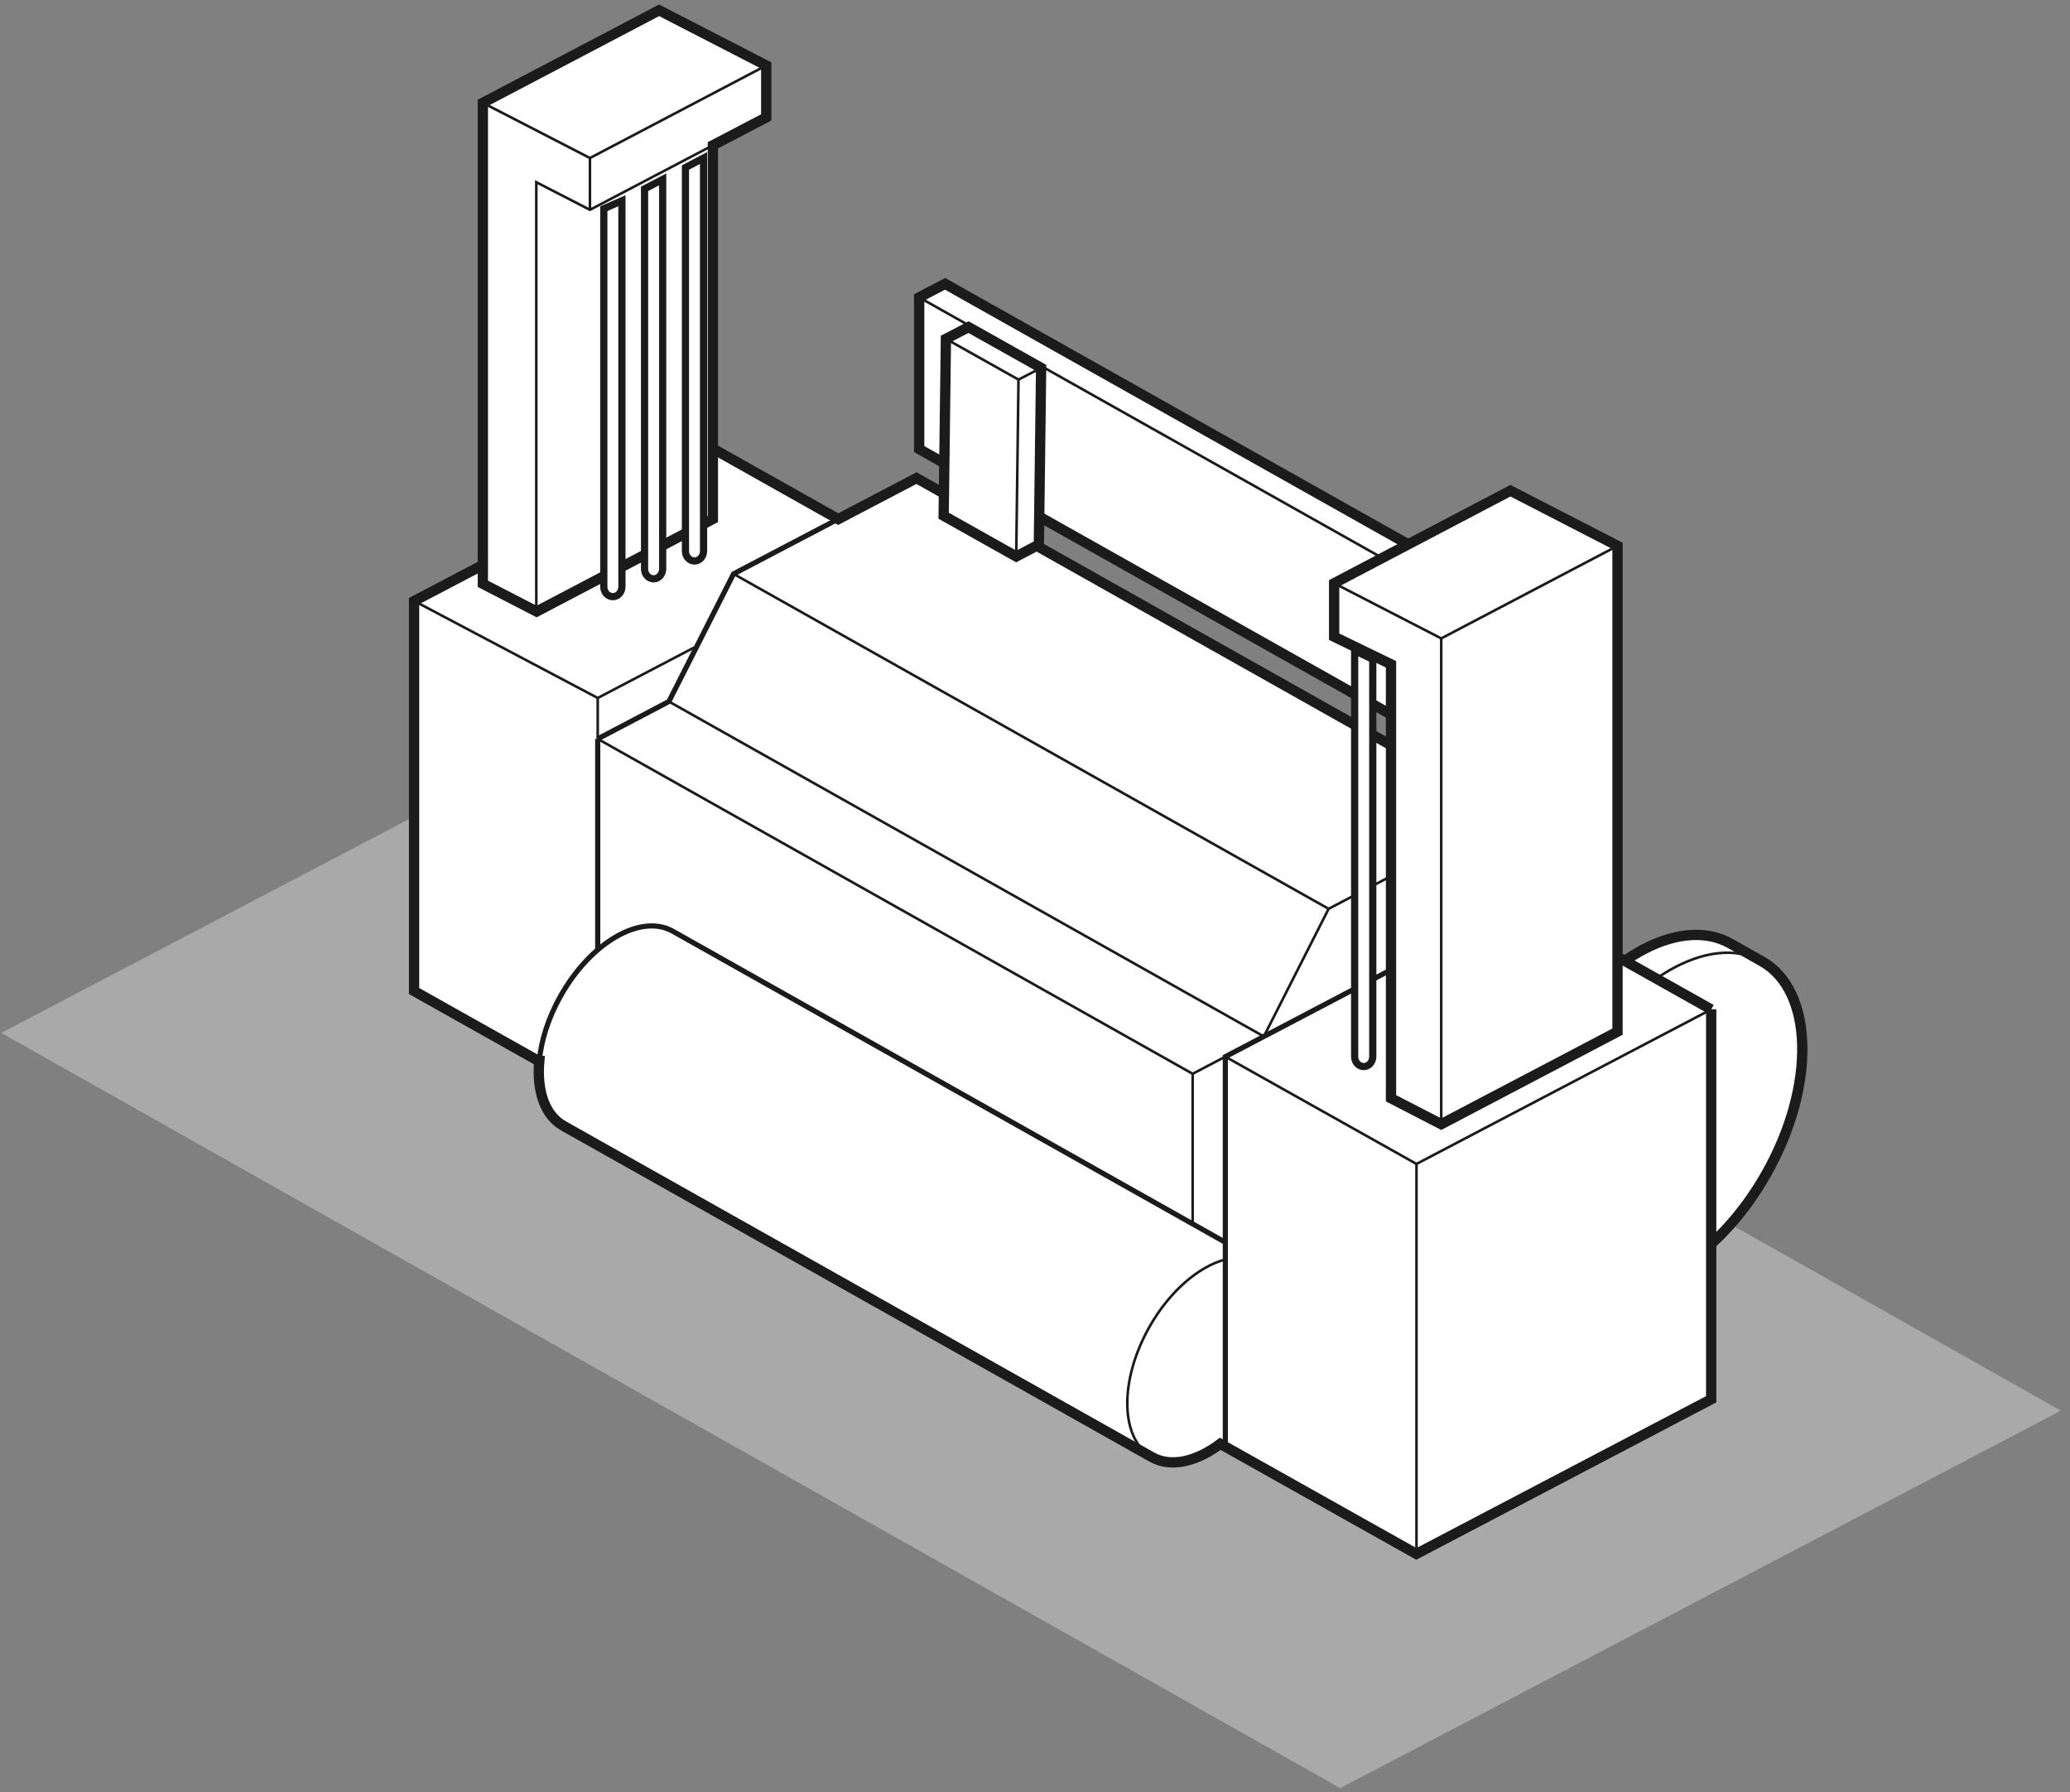 <svg width="201" height="174" viewBox="0 0 201 174" fill="none" xmlns="http://www.w3.org/2000/svg">
<rect x="0" y="0" width="201" height="174" fill="#808080" stroke="none"/>
<path opacity="0.8" d="M200.12 136.967L130.137 173.606L0.12 100.286L40.166 79.294L70.102 63.591L200.12 136.967Z" fill="#B3B3B3"/>
<path d="M171.077 93.334C176.119 96.164 176.339 105.369 171.558 113.886C166.777 122.404 158.809 127.006 153.767 124.176L150.703 122.445C145.662 119.615 145.442 110.41 150.223 101.893C155.003 93.375 162.972 88.773 168.014 91.603L171.077 93.334V93.334Z" fill="white" stroke="#1B1B1B" stroke-miterlimit="10"/>
<path d="M153.754 124.176C148.712 121.346 148.492 112.142 153.273 103.624C158.054 95.106 166.022 90.504 171.064 93.334" stroke="#1B1B1B" stroke-width="0.25" stroke-miterlimit="10"/>
<path d="M166.159 98.005L146.761 87.111V78.936L88.992 46.418L81.395 50.402L68.838 43.341L40.208 58.357V96.219L52.311 103.019H52.366C52.105 105.891 52.888 108.281 54.715 109.311L111.852 141.472C113.693 142.503 116.166 141.926 118.488 140.181L137.529 150.869L166.159 135.854V97.991V98.005Z" fill="white" stroke="#1B1B1B" stroke-miterlimit="10"/>
<path d="M137.543 150.883V113.007L166.159 98.005" stroke="#1B1B1B" stroke-width="0.25" stroke-miterlimit="10"/>
<path d="M118.982 140.456V102.594L147.612 87.578" stroke="#1B1B1B" stroke-width="0.5" stroke-miterlimit="10"/>
<path d="M58.04 92.235V71.738" stroke="#1B1B1B" stroke-width="0.5" stroke-miterlimit="10"/>
<path d="M58.04 71.738V67.767L67.409 62.863" stroke="#1B1B1B" stroke-width="0.25" stroke-miterlimit="10"/>
<path d="M115.808 104.256L122.719 100.629" stroke="#1B1B1B" stroke-width="0.25" stroke-miterlimit="10"/>
<path d="M118.982 102.594L137.542 113.007" stroke="#1B1B1B" stroke-width="0.25" stroke-miterlimit="10"/>
<path d="M40.208 58.343L58.04 67.767" stroke="#1B1B1B" stroke-width="0.25" stroke-miterlimit="10"/>
<path d="M146.761 78.936L129.011 88.237" stroke="#1B1B1B" stroke-width="0.25" stroke-miterlimit="10"/>
<path d="M118.982 120.618L65.321 90.408C62.23 88.677 57.353 91.493 54.427 96.714C53.231 98.843 52.545 101.041 52.366 103.019" stroke="#1B1B1B" stroke-width="0.5" stroke-miterlimit="10"/>
<path d="M81.395 50.389L71.228 55.719L64.95 68.111L58.04 71.738" stroke="#1B1B1B" stroke-width="0.5" stroke-miterlimit="10"/>
<path d="M111.866 141.472C108.775 139.741 108.651 134.109 111.577 128.888C113.542 125.385 116.386 122.967 118.982 122.28" stroke="#1B1B1B" stroke-width="0.25" stroke-miterlimit="10"/>
<path d="M129.011 88.237L122.719 100.629L64.95 68.111" stroke="#1B1B1B" stroke-width="0.25" stroke-miterlimit="10"/>
<path d="M71.228 55.719L129.011 88.237" stroke="#1B1B1B" stroke-width="0.25" stroke-miterlimit="10"/>
<path d="M58.04 71.738L115.809 104.256V118.832" stroke="#1B1B1B" stroke-width="0.25" stroke-miterlimit="10"/>
<path d="M146.761 87.111V88.031" stroke="#1B1B1B" stroke-width="0.25" stroke-miterlimit="10"/>
<path d="M151.157 75.708V60.967L91.767 27.556L89.253 28.875V43.602L148.643 77.013L151.157 75.708Z" fill="white" stroke="#1B1B1B" stroke-miterlimit="10"/>
<path d="M148.643 62.286L151.157 60.967" stroke="#1B1B1B" stroke-width="0.25" stroke-miterlimit="10"/>
<path d="M89.253 28.875L148.643 62.286" stroke="#1B1B1B" stroke-width="0.25" stroke-miterlimit="10"/>
<path d="M148.643 77.013V62.286" stroke="#1B1B1B" stroke-width="0.25" stroke-miterlimit="10"/>
<path d="M100.875 52.875L101.095 35.716L94.048 31.76L91.85 32.9L91.63 50.073L98.677 54.029L100.875 52.875Z" fill="white" stroke="#1B1B1B" stroke-miterlimit="10"/>
<path d="M98.897 36.856L101.095 35.716" stroke="#1B1B1B" stroke-width="0.25" stroke-miterlimit="10"/>
<path d="M91.85 32.9L98.897 36.856" stroke="#1B1B1B" stroke-width="0.25" stroke-miterlimit="10"/>
<path d="M98.677 54.029L98.897 36.856" stroke="#1B1B1B" stroke-width="0.25" stroke-miterlimit="10"/>
<path d="M52.105 59.373L46.885 56.681V9.985L64.002 1L74.402 6.358V11.4L69.223 14.106V50.389L52.105 59.373Z" fill="white" stroke="#1B1B1B" stroke-miterlimit="10"/>
<path d="M57.284 15.343L74.401 6.358" stroke="#1B1B1B" stroke-width="0.25" stroke-miterlimit="10"/>
<path d="M46.884 9.985L57.284 15.343" stroke="#1B1B1B" stroke-width="0.25" stroke-miterlimit="10"/>
<path d="M57.284 20.371V15.343" stroke="#1B1B1B" stroke-width="0.25" stroke-miterlimit="10"/>
<path d="M52.077 59.744V17.692L57.284 20.371L69.222 14.106" stroke="#1B1B1B" stroke-width="0.25" stroke-miterlimit="10"/>
<path d="M157.064 100.162V52.999L146.664 47.641L129.547 56.626V61.819L135.069 64.498V106.633L139.946 109.147L157.064 100.162Z" fill="white" stroke="#1B1B1B" stroke-miterlimit="10"/>
<path d="M139.946 61.984L157.064 52.999" stroke="#1B1B1B" stroke-width="0.25" stroke-miterlimit="10"/>
<path d="M129.547 56.626L139.946 61.984" stroke="#1B1B1B" stroke-width="0.25" stroke-miterlimit="10"/>
<path d="M139.946 109.147V61.983" stroke="#1B1B1B" stroke-width="0.25" stroke-miterlimit="10"/>
<path d="M64.346 17.417L62.587 18.337V55.238C62.587 55.774 62.986 56.2 63.466 56.2C63.947 56.2 64.346 55.76 64.346 55.238V17.417V17.417Z" fill="white" stroke="#1B1B1B" stroke-width="0.7" stroke-miterlimit="10"/>
<path d="M133.298 64.017L131.539 63.165V102.594C131.539 103.129 131.937 103.555 132.418 103.555C132.899 103.555 133.298 103.116 133.298 102.594V64.017V64.017Z" fill="white" stroke="#1B1B1B" stroke-width="0.7" stroke-miterlimit="10"/>
<path d="M68.316 15.342L66.558 16.263V53.507C66.558 54.043 66.956 54.469 67.437 54.469C67.918 54.469 68.316 54.029 68.316 53.507V15.342V15.342Z" fill="white" stroke="#1B1B1B" stroke-width="0.7" stroke-miterlimit="10"/>
<path d="M60.389 19.491L58.631 20.261V56.969C58.631 57.505 59.029 57.931 59.51 57.931C59.991 57.931 60.389 57.491 60.389 56.969V19.491V19.491Z" fill="white" stroke="#1B1B1B" stroke-width="0.7" stroke-miterlimit="10"/>
</svg>

